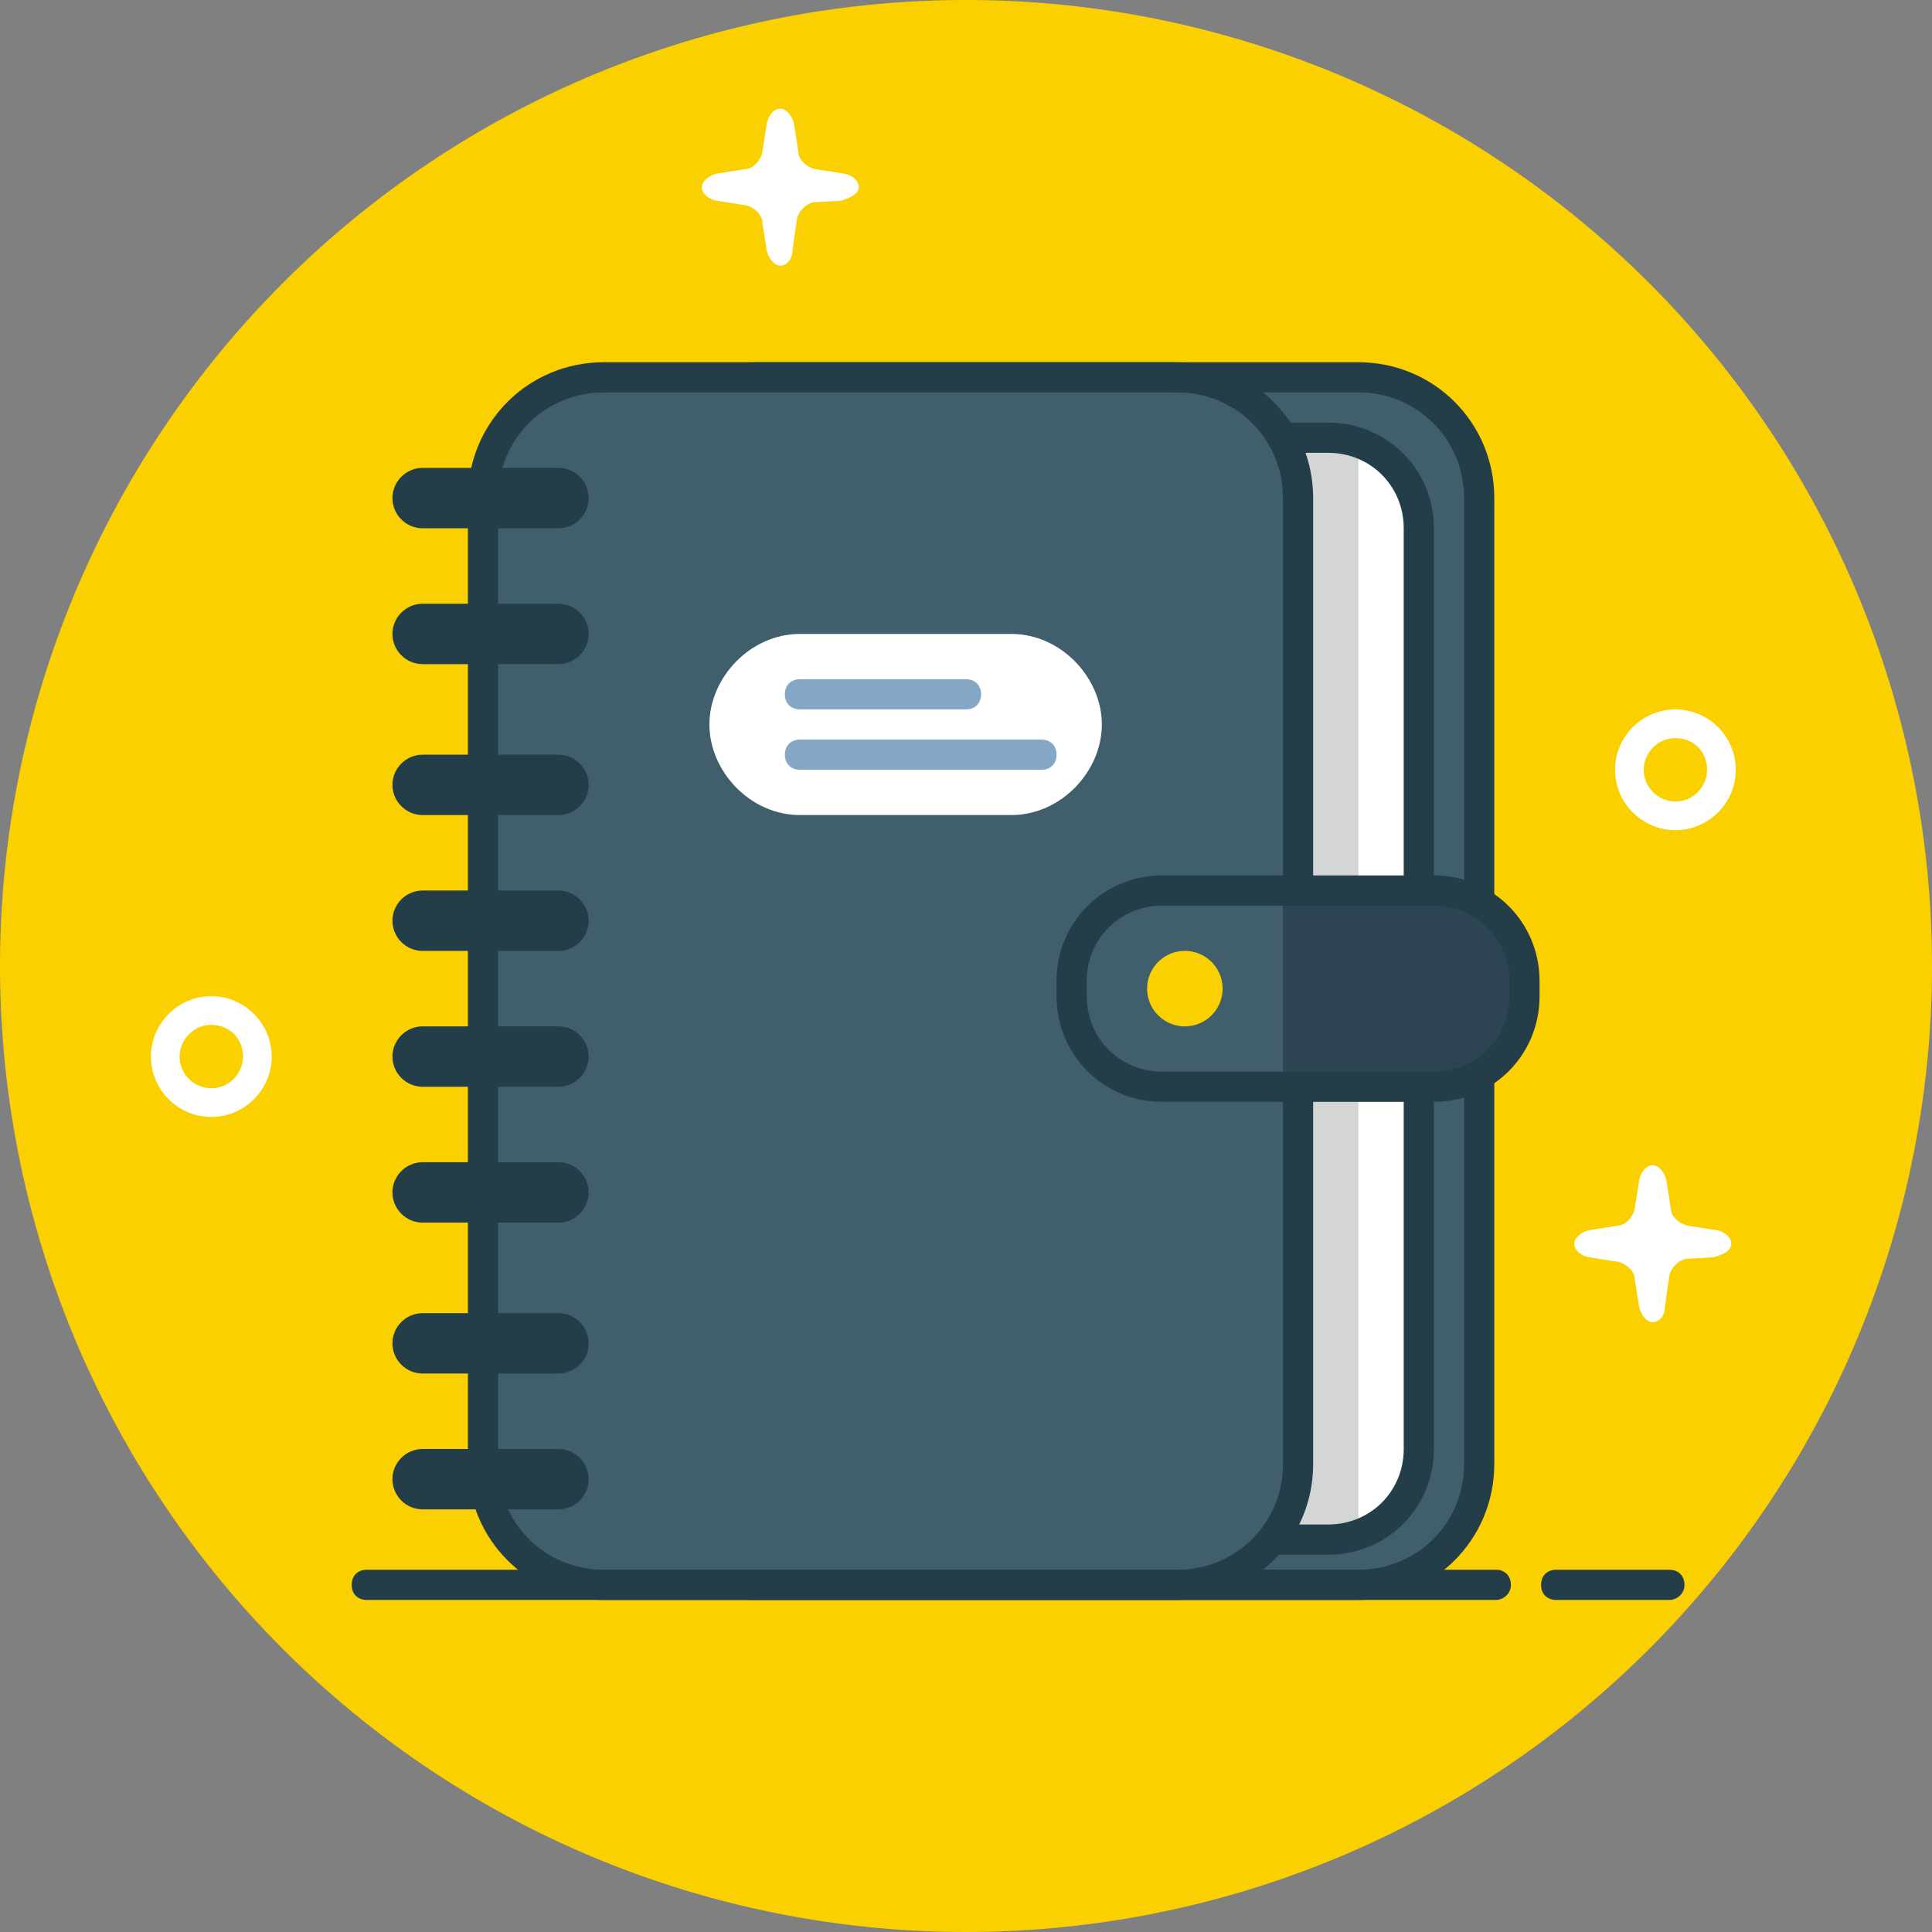 <?xml version="1.0" standalone="no"?><!DOCTYPE svg PUBLIC "-//W3C//DTD SVG 1.1//EN" "http://www.w3.org/Graphics/SVG/1.1/DTD/svg11.dtd"><svg t="1616343416995" class="icon" viewBox="0 0 1024 1024" version="1.1" xmlns="http://www.w3.org/2000/svg" p-id="5077" xmlns:xlink="http://www.w3.org/1999/xlink" width="200" height="200"><rect x="0" y="0" width="1024" height="1024" fill="#808080" stroke="none"/><defs><style type="text/css"></style></defs><path d="M512 512m-512 0a512 512 0 1 0 1024 0 512 512 0 1 0-1024 0Z" fill="#FBD000" p-id="5078"></path><path d="M784 776c0 35.2-28.8 64-64 64H400c-35.2 0-64-28.8-64-64V264c0-35.2 28.8-64 64-64h320c35.2 0 64 28.8 64 64v512z" fill="#415E6D" p-id="5079"></path><path d="M752 768c0 26.4-21.6 48-48 48H384c-26.4 0-48-21.6-48-48V280c0-26.4 21.6-48 48-48h320c26.4 0 48 21.6 48 48v488z" fill="#FFFFFF" p-id="5080"></path><path d="M672 240h48v576h-48z" fill="#D4D6D6" p-id="5081"></path><path d="M704 824H384c-31.2 0-56-24.8-56-56V280c0-31.2 24.8-56 56-56h320c31.2 0 56 24.8 56 56v488c0 31.2-24.8 56-56 56zM384 240c-22.4 0-40 17.6-40 40v488c0 22.4 17.6 40 40 40h320c22.4 0 40-17.6 40-40V280c0-22.4-17.6-40-40-40H384z" fill="#233E49" p-id="5082"></path><path d="M720 848H400c-40 0-72-32-72-72V264c0-40 32-72 72-72h320c40 0 72 32 72 72v512c0 40-32 72-72 72zM400 208c-31.2 0-56 24.8-56 56v512c0 31.2 24.8 56 56 56h320c31.2 0 56-24.8 56-56V264c0-31.2-24.8-56-56-56H400z" fill="#233E49" p-id="5083"></path><path d="M688 776c0 35.2-28.8 64-64 64H320c-35.2 0-64-28.8-64-64V264c0-35.2 28.8-64 64-64h304c35.2 0 64 28.8 64 64v512z" fill="#415E6D" p-id="5084"></path><path d="M296 280h-72c-8.8 0-16-7.2-16-16s7.2-16 16-16h72c8.8 0 16 7.2 16 16s-7.2 16-16 16zM296 352h-72c-8.8 0-16-7.2-16-16s7.2-16 16-16h72c8.8 0 16 7.2 16 16s-7.2 16-16 16zM296 432h-72c-8.8 0-16-7.2-16-16s7.2-16 16-16h72c8.8 0 16 7.2 16 16s-7.2 16-16 16zM296 504h-72c-8.8 0-16-7.2-16-16s7.2-16 16-16h72c8.8 0 16 7.2 16 16s-7.2 16-16 16zM296 576h-72c-8.8 0-16-7.2-16-16s7.2-16 16-16h72c8.8 0 16 7.2 16 16s-7.2 16-16 16zM296 648h-72c-8.8 0-16-7.2-16-16s7.2-16 16-16h72c8.8 0 16 7.2 16 16s-7.2 16-16 16zM296 728h-72c-8.8 0-16-7.2-16-16s7.2-16 16-16h72c8.8 0 16 7.2 16 16s-7.2 16-16 16zM296 800h-72c-8.8 0-16-7.2-16-16s7.2-16 16-16h72c8.8 0 16 7.2 16 16s-7.2 16-16 16z" fill="#233E49" p-id="5085"></path><path d="M584 384c0 24.8-21.6 48-48 48H424c-26.4 0-48-23.2-48-48s21.6-48 48-48h112c26.4 0 48 23.2 48 48z" fill="#FFFFFF" p-id="5086"></path><path d="M624 848H320c-40 0-72-32-72-72V264c0-40 32-72 72-72h304c40 0 72 32 72 72v512c0 40-32 72-72 72zM320 208c-31.2 0-56 24.8-56 56v512c0 31.2 24.8 56 56 56h304c31.2 0 56-24.8 56-56V264c0-31.2-24.8-56-56-56H320z" fill="#233E49" p-id="5087"></path><path d="M808 528c0 26.4-21.6 48-48 48H616c-26.4 0-48-21.6-48-48v-8c0-26.4 21.6-48 48-48h144c26.4 0 48 21.6 48 48v8z" fill="#415E6D" p-id="5088"></path><path d="M680 472h77.6c26.4 0 50.4 23.2 50.4 49.6v8c0 26.4-24 46.4-50.4 46.4H680V472z" fill="#2D4552" p-id="5089"></path><path d="M628 524m-20 0a20 20 0 1 0 40 0 20 20 0 1 0-40 0Z" fill="#FBD000" p-id="5090"></path><path d="M760 584H616c-31.2 0-56-24.8-56-56v-8c0-31.2 24.8-56 56-56h144c31.2 0 56 24.8 56 56v8c0 31.2-24.8 56-56 56zM616 480c-22.4 0-40 17.6-40 40v8c0 22.4 17.6 40 40 40h144c22.4 0 40-17.6 40-40v-8c0-22.4-17.6-40-40-40H616z" fill="#233E49" p-id="5091"></path><path d="M888 440c-17.6 0-32-14.4-32-32s14.4-32 32-32 32 14.4 32 32-14.4 32-32 32z m0-48.8c-9.6 0-16.8 8-16.8 16.8 0 9.6 8 16.8 16.8 16.8 9.6 0 16.8-8 16.8-16.8 0-9.6-7.2-16.8-16.8-16.8zM112 592c-17.6 0-32-14.4-32-32s14.4-32 32-32 32 14.4 32 32-14.4 32-32 32z m0-48.8c-9.6 0-16.8 8-16.8 16.8 0 9.6 8 16.8 16.8 16.8 9.6 0 16.8-8 16.8-16.8 0-9.6-7.2-16.8-16.8-16.8zM455.2 99.2c0-3.2-3.2-6.4-8-7.2l-15.2-2.4c-4-0.8-8.8-4.8-8.8-8.8l-2.4-15.2c-0.8-4-4-8-7.2-8s-6.4 3.2-7.2 8l-2.4 15.2c-0.8 4-4.8 8.8-8.8 8.8l-15.2 2.4c-4 0.8-8 4-8 7.2s3.2 6.4 8 7.2l15.2 2.4c4 0.8 8.8 4.8 8.8 8.8l2.4 15.2c0.8 4 4 8 7.2 8s6.4-3.2 6.4-8l2.4-16.8c0.8-4 4.8-8 8.8-8.8l14.4-0.8c5.6-1.6 9.6-4 9.6-7.2zM917.6 659.2c0-3.2-3.2-6.4-8-7.2l-15.2-2.4c-4-0.8-8.8-4.8-8.8-8.8l-2.4-15.2c-0.8-4-4-8-7.2-8s-6.4 3.2-7.2 8l-2.4 15.2c-0.8 4-4.8 8.8-8.8 8.8l-15.2 2.4c-4 0.8-8 4-8 7.2s3.2 6.4 8 7.2l15.2 2.4c4 0.8 8.8 4.8 8.8 8.8l2.4 15.2c0.8 4 4 8 7.2 8s6.4-3.2 6.4-8l2.4-16.8c0.8-4 4.8-8 8.8-8.8l14.4-0.8c6.4-1.6 9.6-4 9.6-7.2z" fill="#FFFFFF" p-id="5092"></path><path d="M792.8 848H194.4c-4.8 0-8-3.2-8-8s3.2-8 8-8h598.4c4.8 0 8 3.2 8 8s-4 8-8 8zM884.8 848h-60c-4.8 0-8-3.2-8-8s3.2-8 8-8h60c4.8 0 8 3.2 8 8s-4 8-8 8z" fill="#233E49" p-id="5093"></path><path d="M424 368h88" fill="#FFFFFF" p-id="5094"></path><path d="M512 376H424c-4.8 0-8-3.2-8-8s3.2-8 8-8h88c4.8 0 8 3.2 8 8s-3.2 8-8 8z" fill="#0C508E" opacity=".5" p-id="5095"></path><path d="M424 400h128" fill="#FFFFFF" p-id="5096"></path><path d="M552 408H424c-4.8 0-8-3.2-8-8s3.2-8 8-8h128c4.8 0 8 3.2 8 8s-3.2 8-8 8z" fill="#0C508E" opacity=".5" p-id="5097"></path></svg>